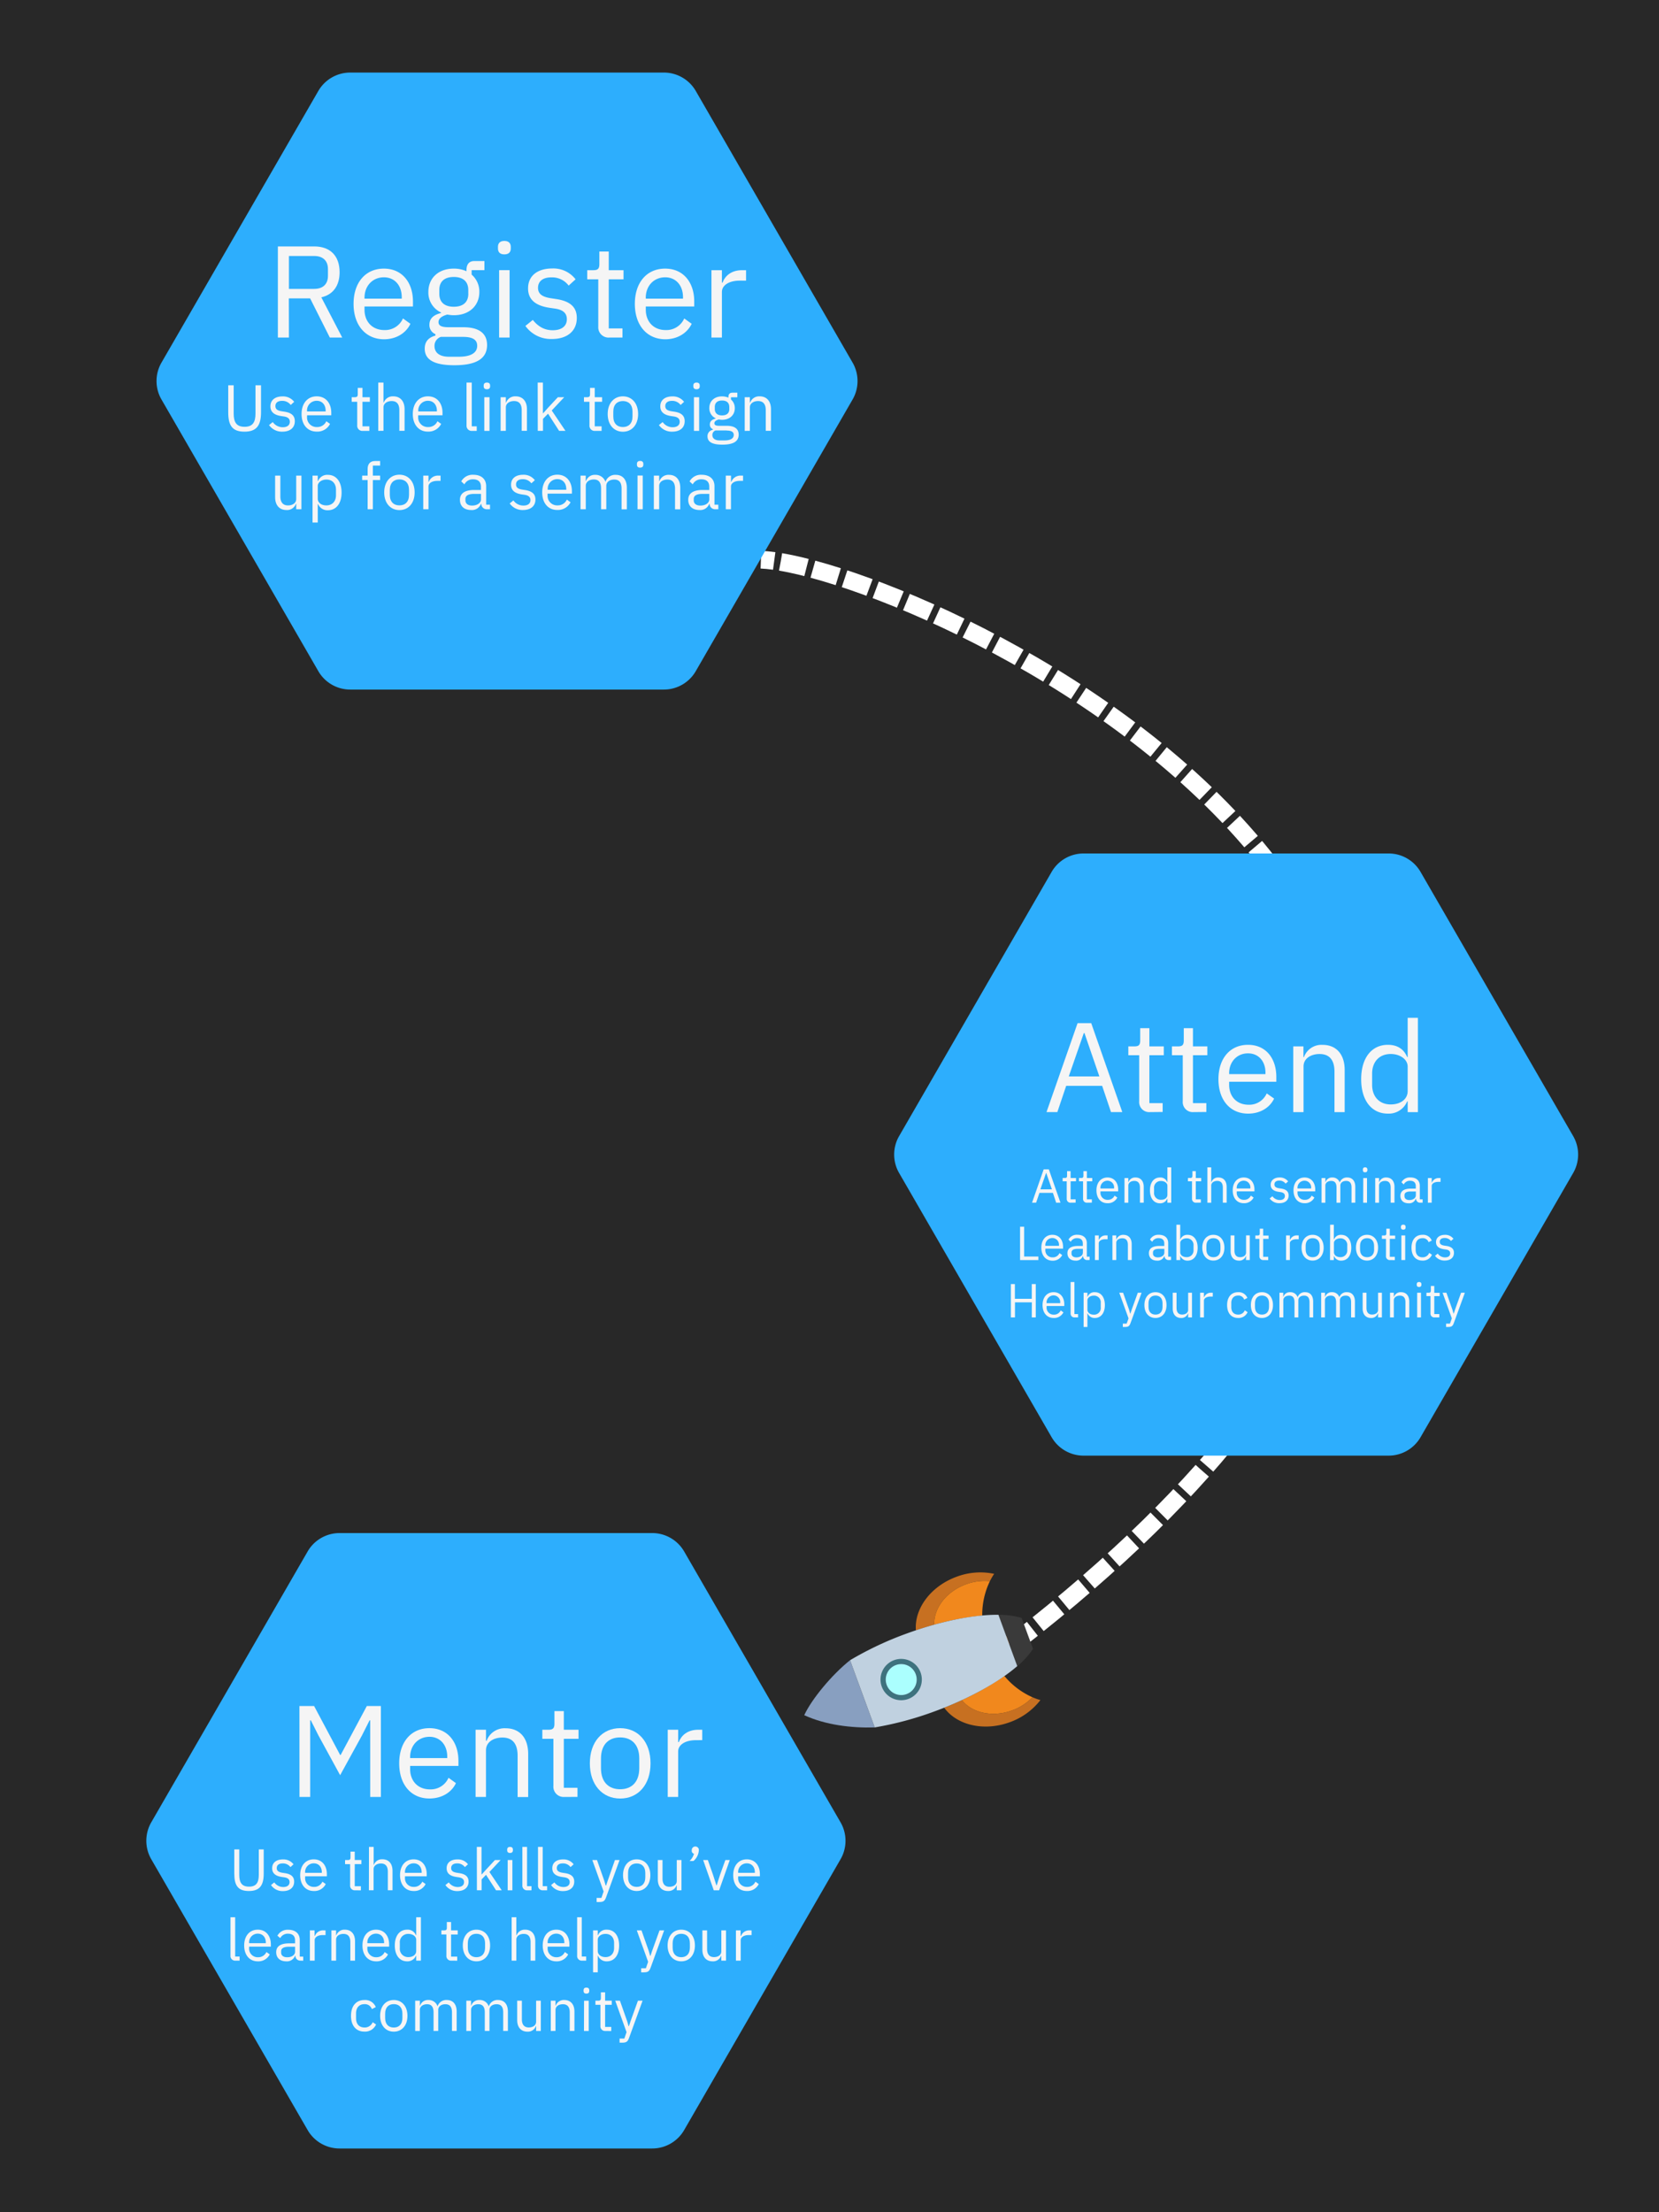 <svg id="Layer_1" data-name="Layer 1" xmlns="http://www.w3.org/2000/svg" viewBox="0 0 750 1000"><defs><style>.cls-1{fill:#282828;}.cls-2,.cls-3{fill:none;stroke:#fff;stroke-miterlimit:10;stroke-width:8px;}.cls-3{stroke-dasharray:11.96 2.99;}.cls-4{fill:#2daefd;}.cls-5{fill:#f5f5f5;}.cls-6{fill:#c77021;}.cls-7{fill:#f1881d;}.cls-8{fill:#3a3a3a;}.cls-9{fill:#889fc0;}.cls-10{fill:#c0d1e0;}.cls-11{fill:#abfffe;}.cls-12{fill:#3e727e;}</style></defs><rect class="cls-1" width="750" height="1000"/><path class="cls-2" d="M344,253c1.78.07,3.77.27,6,.57"/><path class="cls-3" d="M352.92,254c90.89,15.54,468.44,199.5,115,481.32"/><path class="cls-2" d="M466.71,736.29,462,740"/><path class="cls-4" d="M300.12,32.8H158.33a16.66,16.66,0,0,0-14.43,8.33L73,163.92a16.64,16.64,0,0,0,0,16.66L143.9,303.37a16.67,16.67,0,0,0,14.43,8.34H300.12a16.67,16.67,0,0,0,14.43-8.34l70.89-122.79a16.64,16.64,0,0,0,0-16.66L314.55,41.13A16.66,16.66,0,0,0,300.12,32.8Z"/><path class="cls-5" d="M130.62,152.59h-5v-41.2h16.41c7.2,0,11.5,4.19,11.5,11.69,0,6-2.89,10.09-8.26,11.33l9.45,18.18h-5.61l-8.91-17.71h-9.62Zm11.45-22c3.89,0,6.19-2.12,6.19-5.9v-3.07c0-3.78-2.3-5.9-6.19-5.9H130.62v14.87Z"/><path class="cls-5" d="M159.84,137.36c0-9.68,5.43-15.94,13.69-15.94s13.16,6.26,13.16,14.88v2.24h-21.9V140c0,5.25,3.37,9.2,9,9.2a8.81,8.81,0,0,0,8.38-5.25l3.37,2.42c-1.95,4.13-6.32,7-12,7C165.27,153.3,159.84,147,159.84,137.36Zm4.95-2.77V135h16.83v-.65c0-5.37-3.25-9-8.09-9C168.39,125.38,164.79,129.27,164.79,134.59Z"/><path class="cls-5" d="M205.4,165.1c-9.5,0-13.39-2.71-13.39-7.49,0-3.31,1.83-5.08,4.84-5.91v-.65a4.41,4.41,0,0,1-2.72-4.25c0-3.07,2.19-4.54,5.25-5.31v-.23a9.91,9.91,0,0,1-5.72-9.33c0-6.2,4.54-10.51,11.45-10.51a13.61,13.61,0,0,1,5.78,1.19v-.54c0-2.36,1-4.07,3.54-4.07H219v4.13h-5.79v2a10.1,10.1,0,0,1,3.49,7.85c0,6.2-4.55,10.51-11.51,10.51a15.27,15.27,0,0,1-2.95-.3c-2,.53-4,1.54-4,3.42s1.89,2.31,4.67,2.31h6.49c7.55,0,10.8,3.06,10.8,8.08C220.16,162.21,215.2,165.1,205.4,165.1Zm4-12.81H199.27a4.26,4.26,0,0,0-2.84,4.13c0,2.66,1.83,4.84,6.61,4.84h4.37c5.25,0,8.32-1.65,8.32-4.95C215.73,153.89,214.14,152.29,209.42,152.29Zm2.3-19.53V131.1c0-4-2.54-5.9-6.55-5.9s-6.55,1.89-6.55,5.9v1.66c0,4,2.54,5.9,6.55,5.9S211.72,136.77,211.72,132.76Z"/><path class="cls-5" d="M225.12,112.34v-.77c0-1.59.89-2.66,2.89-2.66s2.9,1.07,2.9,2.66v.77c0,1.59-.89,2.65-2.9,2.65S225.12,113.93,225.12,112.34Zm.53,9.79h4.72v30.46h-4.72Z"/><path class="cls-5" d="M237.52,147.33l3.36-2.71c2.36,2.95,5.2,4.66,9,4.66,4,0,6.38-1.83,6.38-5,0-2.36-1.3-4.19-5.31-4.78l-2.42-.35c-5.61-.83-9.8-3.13-9.8-8.79,0-6,4.66-9,10.86-9a12.67,12.67,0,0,1,10.62,4.9l-3.13,2.84a9.38,9.38,0,0,0-7.85-3.72c-3.89,0-6,1.83-6,4.72s2.07,4.13,5.85,4.72l2.36.36c6.72,1,9.32,3.95,9.32,8.55,0,5.91-4.31,9.51-11.27,9.51A14.15,14.15,0,0,1,237.52,147.33Z"/><path class="cls-5" d="M275.47,152.59a4.65,4.65,0,0,1-5-5V126.26h-5v-4.13h2.83c2,0,2.66-.71,2.66-2.77v-5.67h4.25v8.44h6.67v4.13h-6.67v22.2h6.2v4.13Z"/><path class="cls-5" d="M287,137.36c0-9.68,5.42-15.94,13.69-15.94s13.16,6.26,13.16,14.88v2.24h-21.9V140c0,5.25,3.37,9.2,9,9.2a8.81,8.81,0,0,0,8.38-5.25l3.37,2.42c-2,4.13-6.32,7-12,7C292.41,153.3,287,147,287,137.36Zm4.95-2.77V135h16.82v-.65c0-5.37-3.24-9-8.08-9C295.54,125.38,291.94,129.27,291.94,134.59Z"/><path class="cls-5" d="M321.63,152.59V122.13h4.73v5.61h.29c1.06-2.89,3.84-5.61,8.8-5.61h1.83v4.72H334.5c-5.07,0-8.14,2.19-8.14,5.08v20.66Z"/><path class="cls-5" d="M105.64,174.17v12.76c0,3.92,1.26,6,4.93,6s4.93-2.07,4.93-6V174.17H118v12.17c0,6-2,8.79-7.5,8.79s-7.32-2.8-7.32-8.79V174.17Z"/><path class="cls-5" d="M121.63,192.15l1.68-1.36a5.54,5.54,0,0,0,4.52,2.34c2,0,3.19-.92,3.19-2.48,0-1.18-.65-2.1-2.66-2.39l-1.21-.18c-2.8-.42-4.9-1.57-4.9-4.4,0-3,2.33-4.49,5.43-4.49a6.37,6.37,0,0,1,5.32,2.45l-1.57,1.42a4.69,4.69,0,0,0-3.92-1.86c-2,0-3,.91-3,2.36s1,2.07,2.93,2.36l1.18.18c3.36.5,4.66,2,4.66,4.28,0,3-2.15,4.75-5.64,4.75A7.08,7.08,0,0,1,121.63,192.15Z"/><path class="cls-5" d="M136.33,187.16c0-4.84,2.72-8,6.85-8s6.58,3.13,6.58,7.44v1.12H138.81v.71a4.32,4.32,0,0,0,4.52,4.61,4.43,4.43,0,0,0,4.19-2.63l1.68,1.21a6.38,6.38,0,0,1-6,3.48C139.05,195.13,136.33,192,136.33,187.16Zm2.48-1.38v.2h8.41v-.32c0-2.69-1.62-4.49-4-4.49A4.33,4.33,0,0,0,138.81,185.78Z"/><path class="cls-5" d="M164,194.78a2.32,2.32,0,0,1-2.51-2.51V181.61H159v-2.06h1.41c1,0,1.33-.36,1.33-1.39v-2.83h2.13v4.22h3.33v2.06h-3.33v11.1h3.1v2.07Z"/><path class="cls-5" d="M171,172.93h2.36V182h.12a4.32,4.32,0,0,1,4.31-2.84c3.13,0,5.11,2.13,5.11,5.82v9.77h-2.37v-9.36c0-2.71-1.18-4.1-3.45-4.1-1.89,0-3.72.94-3.72,2.89v10.57H171Z"/><path class="cls-5" d="M186.62,187.16c0-4.84,2.72-8,6.85-8s6.58,3.13,6.58,7.44v1.12h-11v.71a4.32,4.32,0,0,0,4.52,4.61,4.42,4.42,0,0,0,4.19-2.63l1.68,1.21a6.38,6.38,0,0,1-6,3.48C189.34,195.13,186.62,192,186.62,187.16Zm2.48-1.38v.2h8.41v-.32c0-2.69-1.62-4.49-4-4.49A4.33,4.33,0,0,0,189.1,185.78Z"/><path class="cls-5" d="M213.42,194.78a2.31,2.31,0,0,1-2.51-2.45v-19.4h2.36v19.78h2.25v2.07Z"/><path class="cls-5" d="M218.67,174.65v-.39c0-.8.45-1.33,1.45-1.33s1.45.53,1.45,1.33v.39c0,.79-.45,1.32-1.45,1.32S218.67,175.44,218.67,174.65Zm.27,4.9h2.36v15.23h-2.36Z"/><path class="cls-5" d="M226.32,194.78V179.55h2.36V182h.12a4.32,4.32,0,0,1,4.31-2.84c3.13,0,5.11,2.13,5.11,5.82v9.77h-2.37v-9.36c0-2.71-1.18-4.1-3.45-4.1-1.89,0-3.72.94-3.72,2.89v10.57Z"/><path class="cls-5" d="M243.08,172.93h2.36v13.85h.12l2.33-2.6,4.31-4.63h2.87l-5.64,6,6.2,9.21h-2.87l-5-7.76-2.28,2.33v5.43h-2.36Z"/><path class="cls-5" d="M269,194.78a2.32,2.32,0,0,1-2.51-2.51V181.61H264v-2.06h1.42c1,0,1.32-.36,1.32-1.39v-2.83h2.13v4.22h3.33v2.06h-3.33v11.1h3.1v2.07Z"/><path class="cls-5" d="M274.72,187.16c0-4.84,2.81-8,6.88-8s6.88,3.13,6.88,8-2.81,8-6.88,8S274.72,192,274.72,187.16Zm11.22,1.1v-2.19c0-3.22-1.8-4.78-4.34-4.78s-4.34,1.56-4.34,4.78v2.19c0,3.21,1.8,4.78,4.34,4.78S285.94,191.47,285.94,188.26Z"/><path class="cls-5" d="M297.89,192.15l1.68-1.36a5.53,5.53,0,0,0,4.52,2.34c2,0,3.19-.92,3.19-2.48,0-1.18-.65-2.1-2.66-2.39l-1.21-.18c-2.8-.42-4.9-1.57-4.9-4.4,0-3,2.33-4.49,5.43-4.49a6.37,6.37,0,0,1,5.32,2.45l-1.57,1.42a4.69,4.69,0,0,0-3.93-1.86c-1.94,0-3,.91-3,2.36s1,2.07,2.93,2.36l1.18.18c3.36.5,4.66,2,4.66,4.28,0,3-2.15,4.75-5.64,4.75A7.08,7.08,0,0,1,297.89,192.15Z"/><path class="cls-5" d="M313.44,174.65v-.39c0-.8.45-1.33,1.45-1.33s1.45.53,1.45,1.33v.39c0,.79-.45,1.32-1.45,1.32S313.44,175.44,313.44,174.65Zm.27,4.9h2.36v15.23h-2.36Z"/><path class="cls-5" d="M326.55,201c-4.75,0-6.7-1.36-6.7-3.75a2.85,2.85,0,0,1,2.42-2.95V194a2.2,2.2,0,0,1-1.36-2.12c0-1.54,1.09-2.28,2.63-2.66v-.12a5,5,0,0,1-2.87-4.66c0-3.1,2.28-5.26,5.73-5.26a7,7,0,0,1,2.9.59v-.26c0-1.18.5-2,1.77-2h2.27v2.07h-2.89v1a5.08,5.08,0,0,1,1.74,3.93c0,3.1-2.28,5.25-5.76,5.25a7.62,7.62,0,0,1-1.47-.15c-1,.27-2,.77-2,1.72s.94,1.15,2.33,1.15h3.25c3.78,0,5.4,1.53,5.4,4C333.93,199.59,331.45,201,326.55,201Zm2-6.41h-5.08a2.13,2.13,0,0,0-1.42,2.07c0,1.33.92,2.42,3.31,2.42h2.18c2.63,0,4.17-.83,4.17-2.48C331.72,195.43,330.92,194.63,328.56,194.63Zm1.15-9.77V184c0-2-1.27-2.95-3.28-2.95s-3.28.95-3.28,2.95v.83c0,2,1.27,2.95,3.28,2.95S329.71,186.87,329.71,184.86Z"/><path class="cls-5" d="M336.67,194.78V179.55H339V182h.12a4.32,4.32,0,0,1,4.31-2.84c3.13,0,5.11,2.13,5.11,5.82v9.77h-2.36v-9.36c0-2.71-1.18-4.1-3.46-4.1-1.89,0-3.72.94-3.72,2.89v10.57Z"/><path class="cls-5" d="M133.91,227.72h-.12a4.24,4.24,0,0,1-4.28,2.83c-3.13,0-5.13-2.12-5.13-5.82V215h2.36v9.36c0,2.72,1.21,4.11,3.48,4.11,1.86,0,3.69-.92,3.69-2.93V215h2.36V230.2h-2.36Z"/><path class="cls-5" d="M141.29,215h2.36v2.48h.12a4.45,4.45,0,0,1,4.46-2.83c3.8,0,6.19,3.1,6.19,8s-2.39,8-6.19,8a4.58,4.58,0,0,1-4.46-2.83h-.12v8.38h-2.36Zm10.6,8.92v-2.6c0-2.71-1.66-4.54-4.31-4.54-2.16,0-3.93,1.23-3.93,2.92v5.67c0,2,1.77,3.1,3.93,3.1C150.23,228.43,151.89,226.6,151.89,223.88Z"/><path class="cls-5" d="M166.2,217h-2.48V215h2.48v-3.07c0-2.09,1.09-3.54,3.33-3.54h2.31v2.07h-3.28V215h3.28V217h-3.28V230.2H166.2Z"/><path class="cls-5" d="M173.69,222.58c0-4.84,2.81-8,6.88-8s6.88,3.13,6.88,8-2.8,8-6.88,8S173.69,227.42,173.69,222.58Zm11.22,1.09v-2.18c0-3.22-1.8-4.78-4.34-4.78s-4.34,1.56-4.34,4.78v2.18c0,3.22,1.8,4.78,4.34,4.78S184.91,226.89,184.91,223.67Z"/><path class="cls-5" d="M191.34,230.2V215h2.37v2.81h.14a4.38,4.38,0,0,1,4.4-2.81h.92v2.37h-1.39c-2.54,0-4.07,1.09-4.07,2.53V230.2Z"/><path class="cls-5" d="M220.21,230.2a2.47,2.47,0,0,1-2.63-2.48h-.14a4.31,4.31,0,0,1-4.4,2.83c-3.22,0-5.11-1.77-5.11-4.6s2.07-4.46,6.49-4.46h3V220c0-2.15-1.18-3.33-3.61-3.33a4.23,4.23,0,0,0-3.86,2.27l-1.42-1.33a5.8,5.8,0,0,1,5.4-3c3.66,0,5.85,1.92,5.85,5.14v8.38h1.74v2.07Zm-2.77-4.43v-2.51h-3.13c-2.69,0-3.9.83-3.9,2.3v.62c0,1.51,1.18,2.36,3,2.36C215.75,228.54,217.44,227.33,217.44,225.77Z"/><path class="cls-5" d="M230.42,227.57l1.68-1.36a5.52,5.52,0,0,0,4.52,2.33c2,0,3.19-.91,3.19-2.48,0-1.18-.65-2.09-2.66-2.39l-1.21-.17c-2.8-.42-4.9-1.57-4.9-4.4,0-3,2.33-4.49,5.43-4.49a6.34,6.34,0,0,1,5.32,2.45l-1.57,1.42a4.69,4.69,0,0,0-3.93-1.86c-1.94,0-3,.91-3,2.36s1,2.07,2.93,2.36l1.18.18c3.36.5,4.66,2,4.66,4.28,0,2.95-2.15,4.75-5.64,4.75A7.08,7.08,0,0,1,230.42,227.57Z"/><path class="cls-5" d="M245.12,222.58c0-4.84,2.71-8,6.85-8s6.58,3.13,6.58,7.44v1.12h-11v.71a4.31,4.31,0,0,0,4.51,4.6,4.43,4.43,0,0,0,4.2-2.62l1.68,1.21a6.41,6.41,0,0,1-6,3.48C247.83,230.55,245.12,227.42,245.12,222.58Zm2.48-1.39v.21H256v-.33c0-2.68-1.62-4.48-4-4.48A4.33,4.33,0,0,0,247.6,221.19Z"/><path class="cls-5" d="M262.44,230.2V215h2.36v2.48h.12a4.1,4.1,0,0,1,4.11-2.83,4.68,4.68,0,0,1,4.66,3.1h.06a4.57,4.57,0,0,1,4.63-3.1c3.1,0,5,2.13,5,5.82v9.77H281v-9.36c0-2.69-1-4.1-3.33-4.1-1.86,0-3.58.94-3.58,2.89V230.2h-2.36v-9.36c0-2.72-1-4.1-3.27-4.1-1.86,0-3.64.94-3.64,2.89V230.2Z"/><path class="cls-5" d="M287.94,210.06v-.38c0-.8.45-1.33,1.45-1.33s1.45.53,1.45,1.33v.38c0,.8-.45,1.33-1.45,1.33S287.94,210.86,287.94,210.06Zm.27,4.9h2.36V230.2h-2.36Z"/><path class="cls-5" d="M295.59,230.2V215H298v2.48h.12a4.31,4.31,0,0,1,4.31-2.83c3.13,0,5.1,2.13,5.1,5.82v9.77h-2.36v-9.36c0-2.72-1.18-4.1-3.45-4.1-1.89,0-3.72.94-3.72,2.89V230.2Z"/><path class="cls-5" d="M323.42,230.2a2.47,2.47,0,0,1-2.63-2.48h-.14a4.31,4.31,0,0,1-4.4,2.83c-3.22,0-5.11-1.77-5.11-4.6s2.07-4.46,6.5-4.46h3V220c0-2.15-1.18-3.33-3.6-3.33a4.25,4.25,0,0,0-3.87,2.27l-1.42-1.33a5.8,5.8,0,0,1,5.4-3c3.66,0,5.85,1.92,5.85,5.14v8.38h1.74v2.07Zm-2.77-4.43v-2.51h-3.13c-2.69,0-3.9.83-3.9,2.3v.62c0,1.51,1.18,2.36,3,2.36C319,228.54,320.65,227.33,320.65,225.77Z"/><path class="cls-5" d="M328.11,230.2V215h2.36v2.81h.15A4.38,4.38,0,0,1,335,215h.92v2.37h-1.39c-2.54,0-4.08,1.09-4.08,2.53V230.2Z"/><path class="cls-4" d="M627.77,385.8H489.86a16.66,16.66,0,0,0-14.44,8.33L406.47,513.56a16.66,16.66,0,0,0,0,16.67l68.95,119.44A16.68,16.68,0,0,0,489.86,658H627.77a16.68,16.68,0,0,0,14.43-8.33l69-119.44a16.66,16.66,0,0,0,0-16.67l-69-119.43A16.66,16.66,0,0,0,627.77,385.8Z"/><path class="cls-5" d="M502.26,502.71l-4-11.87H482l-4,11.87h-4.9l14.05-40.21h6.17l14.05,40.21Zm-12-35.72h-.29l-6.8,19.59H497Z"/><path class="cls-5" d="M519.9,502.71a4.54,4.54,0,0,1-4.9-4.9V477h-4.9v-4h2.77c2,0,2.59-.69,2.59-2.7v-5.53h4.15V473h6.51v4h-6.51v21.65h6v4Z"/><path class="cls-5" d="M539.6,502.71a4.54,4.54,0,0,1-4.9-4.9V477h-4.89v-4h2.76c2,0,2.59-.69,2.59-2.7v-5.53h4.15V473h6.51v4h-6.51v21.65h6.05v4Z"/><path class="cls-5" d="M550.83,487.85c0-9.45,5.3-15.56,13.37-15.56S577,478.4,577,486.81V489H555.67v1.38c0,5.13,3.28,9,8.81,9a8.61,8.61,0,0,0,8.18-5.13L576,496.6c-1.9,4-6.17,6.8-11.75,6.8C556.13,503.4,550.83,497.29,550.83,487.85Zm4.84-2.71v.4h16.42v-.63c0-5.24-3.17-8.76-7.89-8.76C559.19,476.15,555.67,480,555.67,485.14Z"/><path class="cls-5" d="M584.65,502.71V473h4.61v4.84h.23a8.42,8.42,0,0,1,8.41-5.53c6.1,0,10,4.15,10,11.35v19.07h-4.61V484.45c0-5.3-2.3-8-6.74-8-3.68,0-7.25,1.84-7.25,5.65v20.62Z"/><path class="cls-5" d="M636.38,497.87h-.23a9,9,0,0,1-8.7,5.53c-7.43,0-12.09-6-12.09-15.55s4.66-15.56,12.09-15.56c4.09,0,7.14,1.79,8.7,5.53h.23V460.08H641v42.63h-4.61Zm0-4.67V482.14c0-3.28-3.46-5.7-7.66-5.7-5.19,0-8.41,3.57-8.41,8.87v5.07c0,5.3,3.22,8.87,8.41,8.87C632.92,499.25,636.38,497.06,636.38,493.2Z"/><path class="cls-5" d="M477.47,543.67,476,539.22h-6.09l-1.51,4.45h-1.84l5.27-15.08h2.32l5.27,15.08ZM473,530.27h-.11l-2.55,7.35h5.21Z"/><path class="cls-5" d="M484.08,543.67a1.71,1.71,0,0,1-1.84-1.84V534H480.4v-1.51h1c.73,0,1-.26,1-1v-2.08H484v3.09h2.44V534H484v8.13h2.27v1.51Z"/><path class="cls-5" d="M491.46,543.67a1.7,1.7,0,0,1-1.83-1.84V534h-1.84v-1.51h1c.73,0,1-.26,1-1v-2.08h1.56v3.09h2.44V534h-2.44v8.13h2.26v1.51Z"/><path class="cls-5" d="M495.68,538.09c0-3.54,2-5.83,5-5.83s4.82,2.29,4.82,5.45v.82h-8V539a3.15,3.15,0,0,0,3.31,3.37,3.22,3.22,0,0,0,3.06-1.92l1.24.89a4.7,4.7,0,0,1-4.41,2.55C497.67,543.93,495.68,541.64,495.68,538.09Zm1.81-1v.15h6.16V537a3,3,0,0,0-3-3.28A3.17,3.17,0,0,0,497.49,537.08Z"/><path class="cls-5" d="M508.36,543.67V532.52h1.73v1.82h.08a3.16,3.16,0,0,1,3.16-2.08c2.29,0,3.73,1.56,3.73,4.26v7.15h-1.72v-6.85c0-2-.87-3-2.53-3-1.38,0-2.72.69-2.72,2.11v7.74Z"/><path class="cls-5" d="M527.76,541.85h-.09a3.36,3.36,0,0,1-3.26,2.08c-2.79,0-4.54-2.27-4.54-5.84s1.75-5.83,4.54-5.83a3.25,3.25,0,0,1,3.26,2.08h.09v-6.66h1.73v16h-1.73Zm0-1.75V536c0-1.24-1.3-2.14-2.87-2.14a3,3,0,0,0-3.16,3.32V539a3,3,0,0,0,3.16,3.33C526.46,542.37,527.76,541.55,527.76,540.1Z"/><path class="cls-5" d="M540.72,543.67a1.71,1.71,0,0,1-1.84-1.84V534h-1.83v-1.51h1c.74,0,1-.26,1-1v-2.08h1.55v3.09h2.44V534h-2.44v8.13h2.27v1.51Z"/><path class="cls-5" d="M545.84,527.68h1.73v6.66h.08a3.16,3.16,0,0,1,3.16-2.08c2.29,0,3.74,1.56,3.74,4.26v7.15h-1.73v-6.85c0-2-.87-3-2.53-3-1.38,0-2.72.69-2.72,2.11v7.74h-1.73Z"/><path class="cls-5" d="M557.29,538.09c0-3.54,2-5.83,5-5.83s4.82,2.29,4.82,5.45v.82h-8V539a3.16,3.16,0,0,0,3.31,3.37,3.24,3.24,0,0,0,3.07-1.92l1.23.89a4.68,4.68,0,0,1-4.41,2.55C559.28,543.93,557.29,541.64,557.29,538.09Zm1.81-1v.15h6.16V537a3,3,0,0,0-3-3.28A3.17,3.17,0,0,0,559.1,537.08Z"/><path class="cls-5" d="M574,541.74l1.23-1a4.06,4.06,0,0,0,3.31,1.71c1.47,0,2.33-.67,2.33-1.82,0-.86-.48-1.53-1.94-1.75l-.89-.13c-2-.3-3.59-1.14-3.59-3.21s1.71-3.29,4-3.29a4.66,4.66,0,0,1,3.89,1.79l-1.15,1a3.42,3.42,0,0,0-2.87-1.36c-1.43,0-2.18.67-2.18,1.73s.75,1.51,2.14,1.73l.86.13c2.46.36,3.41,1.44,3.41,3.13,0,2.16-1.57,3.48-4.12,3.48A5.18,5.18,0,0,1,574,541.74Z"/><path class="cls-5" d="M584.77,538.09c0-3.54,2-5.83,5-5.83s4.82,2.29,4.82,5.45v.82h-8V539a3.15,3.15,0,0,0,3.31,3.37,3.24,3.24,0,0,0,3.07-1.92l1.23.89a4.69,4.69,0,0,1-4.41,2.55C586.76,543.93,584.77,541.64,584.77,538.09Zm1.81-1v.15h6.16V537a3,3,0,0,0-3-3.28A3.17,3.17,0,0,0,586.58,537.08Z"/><path class="cls-5" d="M597.45,543.67V532.52h1.73v1.82h.08a3,3,0,0,1,3-2.08,3.42,3.42,0,0,1,3.41,2.27h0a3.36,3.36,0,0,1,3.4-2.27c2.26,0,3.63,1.56,3.63,4.26v7.15H611v-6.85c0-2-.76-3-2.44-3-1.36,0-2.62.69-2.62,2.11v7.74h-1.73v-6.85c0-2-.75-3-2.39-3-1.36,0-2.66.69-2.66,2.11v7.74Z"/><path class="cls-5" d="M616.12,528.93v-.28c0-.58.32-1,1-1s1.06.39,1.06,1v.28c0,.59-.32,1-1.06,1S616.12,529.52,616.12,528.93Zm.19,3.59H618v11.15h-1.73Z"/><path class="cls-5" d="M621.71,543.67V532.52h1.73v1.82h.08a3.17,3.17,0,0,1,3.16-2.08c2.29,0,3.74,1.56,3.74,4.26v7.15h-1.73v-6.85c0-2-.87-3-2.53-3-1.38,0-2.72.69-2.72,2.11v7.74Z"/><path class="cls-5" d="M642.08,543.67a1.8,1.8,0,0,1-1.92-1.82h-.11a3.15,3.15,0,0,1-3.22,2.08c-2.35,0-3.73-1.3-3.73-3.37s1.51-3.27,4.75-3.27h2.2v-1.1c0-1.57-.86-2.44-2.63-2.44a3.1,3.1,0,0,0-2.83,1.67l-1-1a4.24,4.24,0,0,1,4-2.18c2.68,0,4.28,1.41,4.28,3.76v6.14h1.27v1.51Zm-2-3.24v-1.84h-2.29c-2,0-2.85.61-2.85,1.69v.45c0,1.1.87,1.73,2.2,1.73C638.82,542.46,640.05,541.57,640.05,540.43Z"/><path class="cls-5" d="M645.52,543.67V532.52h1.73v2.05h.1a3.21,3.21,0,0,1,3.22-2.05h.67v1.73h-1c-1.86,0-3,.8-3,1.86v7.56Z"/><path class="cls-5" d="M461.15,569.59V554.51H463V568h6.42v1.6Z"/><path class="cls-5" d="M470.77,564c0-3.55,2-5.83,5-5.83s4.82,2.28,4.82,5.44v.82h-8V565a3.16,3.16,0,0,0,3.31,3.37,3.24,3.24,0,0,0,3.07-1.92l1.23.88a4.69,4.69,0,0,1-4.41,2.55C472.76,569.85,470.77,567.56,470.77,564Zm1.81-1v.15h6.16v-.23a3,3,0,0,0-3-3.29A3.17,3.17,0,0,0,472.58,563Z"/><path class="cls-5" d="M491.55,569.59a1.8,1.8,0,0,1-1.92-1.81h-.11a3.15,3.15,0,0,1-3.22,2.07c-2.35,0-3.74-1.29-3.74-3.37s1.52-3.26,4.76-3.26h2.2v-1.1c0-1.58-.86-2.44-2.64-2.44a3.12,3.12,0,0,0-2.83,1.66l-1-1a4.22,4.22,0,0,1,4-2.18c2.68,0,4.28,1.4,4.28,3.75v6.14h1.27v1.51Zm-2-3.24v-1.83h-2.29c-2,0-2.85.6-2.85,1.68v.45c0,1.1.86,1.73,2.2,1.73C488.29,568.38,489.52,567.5,489.52,566.35Z"/><path class="cls-5" d="M495,569.59V558.45h1.72v2h.11a3.21,3.21,0,0,1,3.22-2h.67v1.72h-1c-1.86,0-3,.8-3,1.86v7.56Z"/><path class="cls-5" d="M502.91,569.59V558.45h1.73v1.81h.09a3.16,3.16,0,0,1,3.15-2.07c2.29,0,3.74,1.55,3.74,4.25v7.15h-1.73v-6.85c0-2-.86-3-2.53-3-1.38,0-2.72.69-2.72,2.12v7.73Z"/><path class="cls-5" d="M528.38,569.59a1.8,1.8,0,0,1-1.92-1.81h-.11a3.14,3.14,0,0,1-3.22,2.07c-2.35,0-3.73-1.29-3.73-3.37s1.51-3.26,4.75-3.26h2.2v-1.1c0-1.58-.86-2.44-2.63-2.44a3.09,3.09,0,0,0-2.83,1.66l-1-1a4.23,4.23,0,0,1,3.95-2.18c2.68,0,4.28,1.4,4.28,3.75v6.14h1.28v1.51Zm-2-3.24v-1.83h-2.29c-2,0-2.85.6-2.85,1.68v.45c0,1.1.87,1.73,2.2,1.73C525.12,568.38,526.35,567.5,526.35,566.35Z"/><path class="cls-5" d="M531.82,553.61h1.73v6.65h.08a3.26,3.26,0,0,1,3.27-2.07c2.78,0,4.53,2.26,4.53,5.83s-1.75,5.83-4.53,5.83a3.37,3.37,0,0,1-3.27-2.07h-.08v1.81h-1.73ZM539.57,565v-1.9a3,3,0,0,0-3.15-3.33c-1.58,0-2.87.91-2.87,2.14V566c0,1.45,1.29,2.27,2.87,2.27A3,3,0,0,0,539.57,565Z"/><path class="cls-5" d="M543.53,564c0-3.55,2.05-5.83,5-5.83s5,2.28,5,5.83-2.05,5.83-5,5.83S543.53,567.56,543.53,564Zm8.21.8v-1.6c0-2.36-1.32-3.5-3.18-3.5s-3.17,1.14-3.17,3.5v1.6c0,2.35,1.31,3.5,3.17,3.5S551.74,567.17,551.74,564.82Z"/><path class="cls-5" d="M563.32,567.78h-.09a3.1,3.1,0,0,1-3.13,2.07c-2.29,0-3.76-1.55-3.76-4.25v-7.15h1.73v6.84c0,2,.88,3,2.55,3,1.36,0,2.7-.67,2.7-2.14v-7.71H565v11.14h-1.72Z"/><path class="cls-5" d="M571.18,569.59a1.7,1.7,0,0,1-1.84-1.84V560h-1.83v-1.51h1c.74,0,1-.26,1-1v-2.07h1.55v3.09h2.44V560h-2.44v8.12h2.27v1.51Z"/><path class="cls-5" d="M581.4,569.59V558.45h1.73v2h.1a3.21,3.21,0,0,1,3.22-2h.67v1.72h-1c-1.86,0-3,.8-3,1.86v7.56Z"/><path class="cls-5" d="M588.4,564c0-3.55,2.05-5.83,5-5.83s5,2.28,5,5.83-2.06,5.83-5,5.83S588.4,567.56,588.4,564Zm8.21.8v-1.6c0-2.36-1.32-3.5-3.18-3.5s-3.17,1.14-3.17,3.5v1.6c0,2.35,1.31,3.5,3.17,3.5S596.61,567.17,596.61,564.82Z"/><path class="cls-5" d="M601.32,553.61H603v6.65h.09a3.24,3.24,0,0,1,3.26-2.07c2.79,0,4.54,2.26,4.54,5.83s-1.75,5.83-4.54,5.83a3.36,3.36,0,0,1-3.26-2.07H603v1.81h-1.72ZM609.07,565v-1.9a3,3,0,0,0-3.15-3.33c-1.58,0-2.88.91-2.88,2.14V566c0,1.45,1.3,2.27,2.88,2.27A3,3,0,0,0,609.07,565Z"/><path class="cls-5" d="M613,564c0-3.55,2.05-5.83,5-5.83s5,2.28,5,5.83-2.05,5.83-5,5.83S613,567.56,613,564Zm8.2.8v-1.6c0-2.36-1.31-3.5-3.17-3.5s-3.18,1.14-3.18,3.5v1.6c0,2.35,1.32,3.5,3.18,3.5S621.23,567.17,621.23,564.82Z"/><path class="cls-5" d="M628.41,569.59a1.7,1.7,0,0,1-1.84-1.84V560h-1.84v-1.51h1c.74,0,1-.26,1-1v-2.07h1.56v3.09h2.44V560H628.3v8.12h2.27v1.51Z"/><path class="cls-5" d="M633.33,554.86v-.28c0-.58.33-1,1.06-1s1.06.39,1.06,1v.28c0,.58-.32,1-1.06,1S633.33,555.44,633.33,554.86Zm.2,3.59h1.73v11.14h-1.73Z"/><path class="cls-5" d="M638.11,564c0-3.57,1.83-5.83,5-5.83a4.16,4.16,0,0,1,4.16,2.61l-1.44.73a2.69,2.69,0,0,0-2.72-1.81c-2.06,0-3.12,1.4-3.12,3.35V565c0,1.94,1.06,3.35,3.12,3.35a3.14,3.14,0,0,0,3-2l1.25.84a4.39,4.39,0,0,1-4.27,2.64C639.94,569.85,638.11,567.58,638.11,564Z"/><path class="cls-5" d="M648.74,567.67l1.23-1a4,4,0,0,0,3.3,1.71c1.47,0,2.33-.67,2.33-1.81,0-.87-.47-1.54-1.94-1.75l-.88-.13c-2.06-.31-3.59-1.15-3.59-3.22s1.71-3.28,4-3.28a4.61,4.61,0,0,1,3.89,1.79l-1.14,1a3.42,3.42,0,0,0-2.87-1.36c-1.43,0-2.19.66-2.19,1.72s.76,1.52,2.14,1.73l.87.13c2.46.37,3.41,1.45,3.41,3.13,0,2.16-1.58,3.48-4.13,3.48A5.16,5.16,0,0,1,648.74,567.67Z"/><path class="cls-5" d="M466.48,588.69h-7.63v6.83H457V580.44h1.81v6.65h7.63v-6.65h1.81v15.08h-1.81Z"/><path class="cls-5" d="M471.32,589.94c0-3.54,2-5.83,5-5.83s4.82,2.29,4.82,5.44v.82h-8v.52a3.16,3.16,0,0,0,3.31,3.37,3.24,3.24,0,0,0,3.07-1.92l1.23.89a4.68,4.68,0,0,1-4.41,2.54C473.31,595.77,471.32,593.49,471.32,589.94Zm1.81-1v.15h6.16v-.24a3,3,0,0,0-3-3.28A3.17,3.17,0,0,0,473.13,588.93Z"/><path class="cls-5" d="M485.84,595.52a1.7,1.7,0,0,1-1.84-1.8V579.53h1.73V594h1.64v1.52Z"/><path class="cls-5" d="M489.88,584.37h1.72v1.81h.09a3.26,3.26,0,0,1,3.26-2.07c2.79,0,4.54,2.27,4.54,5.83s-1.75,5.83-4.54,5.83a3.36,3.36,0,0,1-3.26-2.07h-.09v6.14h-1.72Zm7.75,6.52V589a3,3,0,0,0-3.15-3.32c-1.58,0-2.88.9-2.88,2.13V592c0,1.45,1.3,2.27,2.88,2.27A3,3,0,0,0,497.63,590.89Z"/><path class="cls-5" d="M514.37,584.37h1.71l-5,13.74c-.5,1.34-.95,1.73-2.59,1.73h-.89v-1.52h1.75l.84-2.37L506,584.37h1.73l2.68,7.58.52,1.82h.11l.6-1.82Z"/><path class="cls-5" d="M517.36,589.94c0-3.54,2-5.83,5-5.83s5,2.29,5,5.83-2,5.83-5,5.83S517.36,593.49,517.36,589.94Zm8.2.8v-1.6c0-2.35-1.31-3.5-3.17-3.5s-3.18,1.15-3.18,3.5v1.6c0,2.36,1.32,3.5,3.18,3.5S525.56,593.1,525.56,590.74Z"/><path class="cls-5" d="M537.14,593.7h-.08a3.1,3.1,0,0,1-3.13,2.07c-2.29,0-3.76-1.55-3.76-4.25v-7.15h1.72v6.85c0,2,.89,3,2.55,3,1.36,0,2.7-.67,2.7-2.14v-7.71h1.73v11.15h-1.73Z"/><path class="cls-5" d="M542.55,595.52V584.37h1.72v2h.11a3.21,3.21,0,0,1,3.22-2h.67v1.73h-1c-1.85,0-3,.8-3,1.85v7.57Z"/><path class="cls-5" d="M554.75,589.94c0-3.56,1.84-5.83,5-5.83a4.19,4.19,0,0,1,4.17,2.61l-1.45.74a2.68,2.68,0,0,0-2.72-1.82c-2.05,0-3.11,1.41-3.11,3.35v1.9c0,2,1.06,3.35,3.11,3.35a3.14,3.14,0,0,0,3-1.94l1.26.84a4.4,4.4,0,0,1-4.28,2.63C556.59,595.77,554.75,593.51,554.75,589.94Z"/><path class="cls-5" d="M565.49,589.94c0-3.54,2-5.83,5-5.83s5,2.29,5,5.83-2,5.83-5,5.83S565.49,593.49,565.49,589.94Zm8.21.8v-1.6c0-2.35-1.32-3.5-3.18-3.5s-3.17,1.15-3.17,3.5v1.6c0,2.36,1.31,3.5,3.17,3.5S573.7,593.1,573.7,590.74Z"/><path class="cls-5" d="M578.41,595.52V584.37h1.72v1.81h.09a3,3,0,0,1,3-2.07,3.44,3.44,0,0,1,3.42,2.27h0a3.34,3.34,0,0,1,3.39-2.27c2.27,0,3.63,1.56,3.63,4.26v7.15H592v-6.85c0-2-.75-3-2.44-3-1.36,0-2.61.69-2.61,2.11v7.74h-1.73v-6.85c0-2-.76-3-2.4-3-1.36,0-2.66.69-2.66,2.11v7.74Z"/><path class="cls-5" d="M597.27,595.52V584.37H599v1.81h.09a3,3,0,0,1,3-2.07,3.44,3.44,0,0,1,3.42,2.27h0a3.34,3.34,0,0,1,3.39-2.27c2.27,0,3.63,1.56,3.63,4.26v7.15h-1.73v-6.85c0-2-.75-3-2.44-3-1.36,0-2.61.69-2.61,2.11v7.74h-1.73v-6.85c0-2-.76-3-2.4-3-1.36,0-2.66.69-2.66,2.11v7.74Z"/><path class="cls-5" d="M623,593.7h-.08a3.1,3.1,0,0,1-3.13,2.07c-2.29,0-3.76-1.55-3.76-4.25v-7.15h1.73v6.85c0,2,.88,3,2.54,3,1.37,0,2.7-.67,2.7-2.14v-7.71h1.73v11.15H623Z"/><path class="cls-5" d="M628.4,595.52V584.37h1.72v1.81h.09a3.16,3.16,0,0,1,3.15-2.07c2.29,0,3.74,1.56,3.74,4.26v7.15h-1.73v-6.85c0-2-.86-3-2.52-3-1.39,0-2.73.69-2.73,2.11v7.74Z"/><path class="cls-5" d="M640.47,580.78v-.28c0-.58.33-1,1.06-1s1.06.39,1.06,1v.28c0,.59-.33,1-1.06,1S640.47,581.37,640.47,580.78Zm.2,3.59h1.73v11.15h-1.73Z"/><path class="cls-5" d="M648.53,595.52a1.71,1.71,0,0,1-1.84-1.84v-7.8h-1.83v-1.51h1c.74,0,1-.26,1-1v-2.07h1.55v3.09h2.44v1.51h-2.44V594h2.27v1.52Z"/><path class="cls-5" d="M660.52,584.37h1.71l-5,13.74c-.5,1.34-1,1.73-2.6,1.73h-.88v-1.52h1.75l.84-2.37-4.17-11.58h1.73l2.68,7.58.52,1.82h.11l.6-1.82Z"/><path class="cls-4" d="M294.87,693H153.5a16.67,16.67,0,0,0-14.43,8.33L68.38,823.76a16.71,16.71,0,0,0,0,16.67l70.69,122.42a16.66,16.66,0,0,0,14.43,8.34H294.87a16.67,16.67,0,0,0,14.43-8.34L380,840.43a16.66,16.66,0,0,0,0-16.67L309.3,701.33A16.68,16.68,0,0,0,294.87,693Z"/><path class="cls-5" d="M135.37,771.19H142l11.78,22.13H154l11.83-22.13h6.36v41.09h-4.83V777.66h-.29l-3.47,6.89-9.83,17.9L144,784.55l-3.48-6.89h-.29v34.62h-4.83Z"/><path class="cls-5" d="M180.47,797.09c0-9.66,5.41-15.9,13.66-15.9s13.12,6.24,13.12,14.84v2.24H185.41v1.41c0,5.24,3.36,9.18,9,9.18a8.8,8.8,0,0,0,8.36-5.24l3.35,2.42c-1.94,4.12-6.3,6.94-12,6.94C185.88,813,180.47,806.74,180.47,797.09Zm4.94-2.77v.41h16.78v-.64c0-5.36-3.24-9-8.06-9C189,785.14,185.41,789,185.41,794.32Z"/><path class="cls-5" d="M215,812.28V781.9h4.71v5H220a8.61,8.61,0,0,1,8.6-5.66c6.24,0,10.18,4.24,10.18,11.6v19.49H234V793.62c0-5.42-2.35-8.19-6.89-8.19-3.76,0-7.41,1.89-7.41,5.77v21.08Z"/><path class="cls-5" d="M255.18,812.28a4.64,4.64,0,0,1-5-5V786h-5V781.9H248c2,0,2.65-.71,2.65-2.77v-5.65h4.24v8.42h6.65V786h-6.65v22.14h6.18v4.12Z"/><path class="cls-5" d="M266.66,797.09c0-9.66,5.59-15.9,13.72-15.9s13.71,6.24,13.71,15.9S288.5,813,280.38,813,266.66,806.74,266.66,797.09ZM289,799.27v-4.36c0-6.42-3.59-9.54-8.65-9.54s-8.66,3.12-8.66,9.54v4.36c0,6.41,3.59,9.53,8.66,9.53S289,805.68,289,799.27Z"/><path class="cls-5" d="M301.87,812.28V781.9h4.71v5.59h.29c1.06-2.88,3.83-5.59,8.77-5.59h1.83v4.71H314.7c-5.06,0-8.12,2.18-8.12,5.06v20.61Z"/><path class="cls-5" d="M108.16,836v11.45c0,3.53,1.14,5.38,4.42,5.38S117,851,117,847.43V836h2.22V846.9c0,5.38-1.8,7.9-6.73,7.9s-6.57-2.52-6.57-7.9V836Z"/><path class="cls-5" d="M122.51,852.12,124,850.9a4.94,4.94,0,0,0,4.05,2.1c1.8,0,2.86-.83,2.86-2.23,0-1.06-.58-1.88-2.38-2.15l-1.09-.16c-2.52-.37-4.4-1.4-4.4-3.94,0-2.71,2.1-4,4.88-4a5.7,5.7,0,0,1,4.77,2.2L131.31,844a4.2,4.2,0,0,0-3.52-1.67c-1.75,0-2.68.82-2.68,2.12s.93,1.85,2.63,2.12l1.06.16c3,.45,4.18,1.77,4.18,3.84,0,2.65-1.93,4.27-5.06,4.27A6.35,6.35,0,0,1,122.51,852.12Z"/><path class="cls-5" d="M135.71,847.64c0-4.34,2.44-7.15,6.15-7.15s5.91,2.81,5.91,6.68v1h-9.83v.64a3.87,3.87,0,0,0,4.05,4.13,3.94,3.94,0,0,0,3.76-2.36l1.51,1.09a5.72,5.72,0,0,1-5.4,3.13C138.15,854.8,135.71,852,135.71,847.64Zm2.23-1.24v.18h7.55v-.29c0-2.41-1.46-4-3.63-4A3.88,3.88,0,0,0,137.94,846.4Z"/><path class="cls-5" d="M160.53,854.48a2.09,2.09,0,0,1-2.25-2.25v-9.57H156V840.8h1.27c.9,0,1.19-.31,1.19-1.24V837h1.91v3.78h3v1.86h-3v10h2.78v1.86Z"/><path class="cls-5" d="M166.81,834.87h2.12V843H169a3.87,3.87,0,0,1,3.87-2.54c2.81,0,4.58,1.9,4.58,5.22v8.77h-2.12v-8.4c0-2.44-1.06-3.69-3.1-3.69-1.69,0-3.34.85-3.34,2.6v9.49h-2.12Z"/><path class="cls-5" d="M180.85,847.64c0-4.34,2.44-7.15,6.15-7.15s5.91,2.81,5.91,6.68v1h-9.83v.64a3.87,3.87,0,0,0,4.06,4.13,4,4,0,0,0,3.76-2.36l1.51,1.09A5.74,5.74,0,0,1,187,854.8C183.29,854.8,180.85,852,180.85,847.64Zm2.23-1.24v.18h7.55v-.29c0-2.41-1.45-4-3.63-4A3.89,3.89,0,0,0,183.08,846.4Z"/><path class="cls-5" d="M201.36,852.12l1.51-1.22a5,5,0,0,0,4.06,2.1c1.8,0,2.86-.83,2.86-2.23,0-1.06-.58-1.88-2.39-2.15l-1.08-.16c-2.52-.37-4.4-1.4-4.4-3.94,0-2.71,2.09-4,4.87-4a5.68,5.68,0,0,1,4.77,2.2l-1.4,1.27a4.22,4.22,0,0,0-3.53-1.67c-1.75,0-2.67.82-2.67,2.12s.92,1.85,2.62,2.12l1.06.16c3,.45,4.19,1.77,4.19,3.84,0,2.65-1.94,4.27-5.06,4.27A6.35,6.35,0,0,1,201.36,852.12Z"/><path class="cls-5" d="M215.56,834.87h2.12V847.3h.11l2.09-2.33,3.87-4.17h2.57l-5.06,5.41,5.56,8.27h-2.57l-4.53-7-2,2.09v4.88h-2.12Z"/><path class="cls-5" d="M229.28,836.41v-.35c0-.71.4-1.19,1.3-1.19s1.3.48,1.3,1.19v.35c0,.71-.4,1.19-1.3,1.19S229.28,837.12,229.28,836.41Zm.24,4.39h2.12v13.68h-2.12Z"/><path class="cls-5" d="M238.4,854.48a2.07,2.07,0,0,1-2.25-2.2V834.87h2.12v17.75h2v1.86Z"/><path class="cls-5" d="M245.47,854.48a2.08,2.08,0,0,1-2.25-2.2V834.87h2.12v17.75h2v1.86Z"/><path class="cls-5" d="M249.13,852.12l1.51-1.22a5,5,0,0,0,4.05,2.1c1.81,0,2.87-.83,2.87-2.23,0-1.06-.59-1.88-2.39-2.15l-1.09-.16c-2.51-.37-4.4-1.4-4.4-3.94,0-2.71,2.1-4,4.88-4a5.68,5.68,0,0,1,4.77,2.2l-1.4,1.27a4.22,4.22,0,0,0-3.53-1.67c-1.75,0-2.68.82-2.68,2.12s.93,1.85,2.63,2.12l1.06.16c3,.45,4.19,1.77,4.19,3.84,0,2.65-1.94,4.27-5.07,4.27A6.35,6.35,0,0,1,249.13,852.12Z"/><path class="cls-5" d="M278,840.8h2.09L274,857.66c-.61,1.64-1.17,2.12-3.18,2.12h-1.09v-1.85h2.15l1-2.92-5.11-14.21h2.12l3.28,9.31.64,2.22H274l.75-2.22Z"/><path class="cls-5" d="M281.66,847.64c0-4.34,2.52-7.15,6.18-7.15s6.17,2.81,6.17,7.15-2.52,7.16-6.17,7.16S281.66,852,281.66,847.64Zm10.07,1v-2c0-2.89-1.61-4.29-3.89-4.29s-3.9,1.4-3.9,4.29v2c0,2.89,1.62,4.3,3.9,4.3S291.73,851.51,291.73,848.62Z"/><path class="cls-5" d="M305.93,852.25h-.1A3.81,3.81,0,0,1,302,854.8c-2.8,0-4.61-1.91-4.61-5.22V840.8h2.12v8.41c0,2.43,1.09,3.68,3.13,3.68,1.67,0,3.31-.82,3.31-2.62V840.8h2.12v13.68h-2.12Z"/><path class="cls-5" d="M315.92,836.17v.37a6.83,6.83,0,0,1-2.41,4.69h-1.78a6.86,6.86,0,0,0,2-3.29,1.28,1.28,0,0,1-1-1.4v-.37a1.62,1.62,0,0,1,3.23,0Z"/><path class="cls-5" d="M322.68,854.48l-4.8-13.68H320l2.38,6.79,1.49,4.66H324l1.48-4.66,2.44-6.79h2l-4.82,13.68Z"/><path class="cls-5" d="M331.47,847.64c0-4.34,2.44-7.15,6.15-7.15s5.91,2.81,5.91,6.68v1H333.7v.64a3.87,3.87,0,0,0,4.05,4.13,3.94,3.94,0,0,0,3.76-2.36l1.51,1.09a5.72,5.72,0,0,1-5.4,3.13C333.91,854.8,331.47,852,331.47,847.64Zm2.23-1.24v.18h7.55v-.29c0-2.41-1.46-4-3.63-4A3.88,3.88,0,0,0,333.7,846.4Z"/><path class="cls-5" d="M106.45,886.27a2.07,2.07,0,0,1-2.25-2.2V866.66h2.12v17.76h2v1.85Z"/><path class="cls-5" d="M110.39,879.43c0-4.34,2.44-7.15,6.15-7.15s5.91,2.81,5.91,6.68v1h-9.83v.64a3.88,3.88,0,0,0,4.06,4.14,4,4,0,0,0,3.76-2.36l1.51,1.08a5.74,5.74,0,0,1-5.41,3.13C112.83,886.59,110.39,883.78,110.39,879.43Zm2.23-1.24v.19h7.55v-.3c0-2.41-1.45-4-3.63-4A3.89,3.89,0,0,0,112.62,878.19Z"/><path class="cls-5" d="M135.89,886.27a2.2,2.2,0,0,1-2.36-2.22h-.14a3.86,3.86,0,0,1-3.95,2.54c-2.88,0-4.58-1.59-4.58-4.13s1.85-4,5.83-4h2.7V877.1c0-1.93-1.06-3-3.23-3a3.81,3.81,0,0,0-3.47,2L125.42,875a5.19,5.19,0,0,1,4.85-2.68c3.28,0,5.24,1.72,5.24,4.61v7.53h1.57v1.85Zm-2.5-4V880h-2.81c-2.41,0-3.49.75-3.49,2.07v.56c0,1.35,1.06,2.12,2.7,2.12C131.88,884.79,133.39,883.7,133.39,882.3Z"/><path class="cls-5" d="M140.09,886.27V872.6h2.12v2.52h.14a3.92,3.92,0,0,1,4-2.52h.82v2.12h-1.25c-2.28,0-3.66,1-3.66,2.28v9.27Z"/><path class="cls-5" d="M149.82,886.27V872.6h2.12v2.22h.1a3.89,3.89,0,0,1,3.87-2.54c2.81,0,4.59,1.91,4.59,5.22v8.77h-2.12v-8.4c0-2.44-1.06-3.68-3.1-3.68-1.7,0-3.34.84-3.34,2.59v9.49Z"/><path class="cls-5" d="M163.86,879.43c0-4.34,2.44-7.15,6.15-7.15s5.91,2.81,5.91,6.68v1h-9.84v.64a3.88,3.88,0,0,0,4.06,4.14,4,4,0,0,0,3.76-2.36l1.51,1.08a5.72,5.72,0,0,1-5.4,3.13C166.3,886.59,163.86,883.78,163.86,879.43Zm2.22-1.24v.19h7.56v-.3c0-2.41-1.46-4-3.63-4A3.89,3.89,0,0,0,166.08,878.19Z"/><path class="cls-5" d="M188.16,884.05h-.11a4.13,4.13,0,0,1-4,2.54c-3.42,0-5.57-2.78-5.57-7.16s2.15-7.15,5.57-7.15a4,4,0,0,1,4,2.54h.11v-8.16h2.12v19.61h-2.12Zm0-2.15v-5.09c0-1.51-1.59-2.62-3.53-2.62a3.73,3.73,0,0,0-3.87,4.08v2.33a3.73,3.73,0,0,0,3.87,4.08C186.57,884.68,188.16,883.67,188.16,881.9Z"/><path class="cls-5" d="M204.05,886.27A2.08,2.08,0,0,1,201.8,884v-9.57h-2.26V872.6h1.28c.9,0,1.19-.32,1.19-1.25v-2.54h1.91v3.79h3v1.85h-3v10h2.78v1.85Z"/><path class="cls-5" d="M209.22,879.43c0-4.34,2.51-7.15,6.17-7.15s6.18,2.81,6.18,7.15-2.52,7.16-6.18,7.16S209.22,883.78,209.22,879.43Zm10.07,1v-2c0-2.88-1.62-4.29-3.9-4.29s-3.9,1.41-3.9,4.29v2c0,2.89,1.62,4.3,3.9,4.3S219.29,883.3,219.29,880.41Z"/><path class="cls-5" d="M231.31,866.66h2.12v8.16h.11a3.88,3.88,0,0,1,3.87-2.54c2.81,0,4.58,1.91,4.58,5.22v8.77h-2.12v-8.4c0-2.44-1.06-3.68-3.1-3.68-1.69,0-3.34.84-3.34,2.59v9.49h-2.12Z"/><path class="cls-5" d="M245.35,879.43c0-4.34,2.44-7.15,6.15-7.15s5.91,2.81,5.91,6.68v1h-9.83v.64a3.88,3.88,0,0,0,4,4.14,4,4,0,0,0,3.77-2.36l1.51,1.08a5.74,5.74,0,0,1-5.41,3.13C247.79,886.59,245.35,883.78,245.35,879.43Zm2.23-1.24v.19h7.55v-.3c0-2.41-1.46-4-3.63-4A3.88,3.88,0,0,0,247.58,878.19Z"/><path class="cls-5" d="M263.16,886.27a2.07,2.07,0,0,1-2.25-2.2V866.66H263v17.76h2v1.85Z"/><path class="cls-5" d="M268.11,872.6h2.12v2.22h.11a4,4,0,0,1,4-2.54c3.42,0,5.56,2.78,5.56,7.15s-2.14,7.16-5.56,7.16a4.13,4.13,0,0,1-4-2.54h-.11v7.52h-2.12Zm9.51,8v-2.33c0-2.44-1.48-4.08-3.86-4.08-1.94,0-3.53,1.11-3.53,2.62v5.09c0,1.77,1.59,2.78,3.53,2.78C276.14,884.68,277.62,883,277.62,880.6Z"/><path class="cls-5" d="M298.16,872.6h2.09l-6.12,16.85c-.61,1.65-1.17,2.12-3.18,2.12h-1.09v-1.85H292l1-2.92-5.11-14.2h2.12l3.28,9.3.64,2.23h.13l.74-2.23Z"/><path class="cls-5" d="M301.81,879.43c0-4.34,2.52-7.15,6.18-7.15s6.17,2.81,6.17,7.15-2.52,7.16-6.17,7.16S301.81,883.78,301.81,879.43Zm10.07,1v-2c0-2.88-1.62-4.29-3.89-4.29s-3.9,1.41-3.9,4.29v2c0,2.89,1.62,4.3,3.9,4.3S311.88,883.3,311.88,880.41Z"/><path class="cls-5" d="M326.08,884.05H326a3.8,3.8,0,0,1-3.85,2.54c-2.81,0-4.61-1.91-4.61-5.22V872.6h2.12V881c0,2.44,1.09,3.68,3.13,3.68,1.67,0,3.31-.82,3.31-2.62V872.6h2.12v13.67h-2.12Z"/><path class="cls-5" d="M332.7,886.27V872.6h2.12v2.52H335a3.92,3.92,0,0,1,3.94-2.52h.83v2.12h-1.25c-2.28,0-3.66,1-3.66,2.28v9.27Z"/><path class="cls-5" d="M158.68,911.23c0-4.37,2.25-7.16,6.09-7.16a5.14,5.14,0,0,1,5.12,3.21l-1.78.9a3.3,3.3,0,0,0-3.34-2.23c-2.51,0-3.81,1.73-3.81,4.11v2.33c0,2.39,1.3,4.11,3.81,4.11a3.85,3.85,0,0,0,3.71-2.38l1.54,1a5.39,5.39,0,0,1-5.25,3.23C160.93,918.38,158.68,915.6,158.68,911.23Z"/><path class="cls-5" d="M171.85,911.23c0-4.35,2.51-7.16,6.17-7.16s6.18,2.81,6.18,7.16-2.52,7.15-6.18,7.15S171.85,915.57,171.85,911.23Zm10.07,1v-2c0-2.89-1.62-4.3-3.9-4.3s-3.9,1.41-3.9,4.3v2c0,2.89,1.62,4.29,3.9,4.29S181.92,915.1,181.92,912.21Z"/><path class="cls-5" d="M187.69,918.07V904.39h2.12v2.23h.11a3.67,3.67,0,0,1,3.68-2.55,4.22,4.22,0,0,1,4.19,2.79h.05a4.1,4.1,0,0,1,4.16-2.79c2.78,0,4.45,1.91,4.45,5.22v8.78h-2.12v-8.41c0-2.41-.92-3.68-3-3.68-1.67,0-3.21.85-3.21,2.6v9.49H196v-8.41c0-2.43-.93-3.68-2.94-3.68-1.67,0-3.26.85-3.26,2.6v9.49Z"/><path class="cls-5" d="M210.82,918.07V904.39h2.12v2.23h.1a3.69,3.69,0,0,1,3.69-2.55,4.22,4.22,0,0,1,4.19,2.79H221a4.1,4.1,0,0,1,4.16-2.79c2.78,0,4.45,1.91,4.45,5.22v8.78h-2.12v-8.41c0-2.41-.93-3.68-3-3.68-1.67,0-3.21.85-3.21,2.6v9.49h-2.12v-8.41c0-2.43-.93-3.68-2.94-3.68-1.67,0-3.26.85-3.26,2.6v9.49Z"/><path class="cls-5" d="M242.37,915.84h-.1a3.79,3.79,0,0,1-3.84,2.54c-2.81,0-4.62-1.9-4.62-5.22v-8.77h2.12v8.4c0,2.44,1.09,3.69,3.13,3.69,1.67,0,3.31-.83,3.31-2.63v-9.46h2.12v13.68h-2.12Z"/><path class="cls-5" d="M249,918.07V904.39h2.13v2.23h.1a3.88,3.88,0,0,1,3.87-2.55c2.81,0,4.59,1.91,4.59,5.22v8.78h-2.12v-8.41c0-2.43-1.06-3.68-3.1-3.68-1.7,0-3.34.85-3.34,2.6v9.49Z"/><path class="cls-5" d="M263.81,900v-.34c0-.72.39-1.2,1.29-1.2s1.3.48,1.3,1.2V900c0,.72-.4,1.19-1.3,1.19S263.81,900.71,263.81,900Zm.23,4.4h2.12v13.68H264Z"/><path class="cls-5" d="M273.69,918.07a2.09,2.09,0,0,1-2.25-2.26v-9.56h-2.26v-1.86h1.28c.9,0,1.19-.32,1.19-1.24V900.6h1.91v3.79h3v1.86h-3v10h2.78v1.86Z"/><path class="cls-5" d="M288.4,904.39h2.09l-6.12,16.86c-.61,1.64-1.17,2.12-3.18,2.12H280.1v-1.86h2.15l1-2.91-5.11-14.21h2.12l3.28,9.3.64,2.23h.13l.74-2.23Z"/><g id="Center_Fin" data-name="Center Fin"><path id="Outer_Fin" data-name="Outer Fin" class="cls-6" d="M422,752.59c-1.12.8-1.68,1.44-1.53,1.85.53,1.45,9.79-.61,20.69-4.6s19.29-8.42,18.76-9.87c-.15-.41-1-.54-2.37-.43-2.86,2.05-9.4,5.14-17.23,8S425.5,752.3,422,752.59Z"/><ellipse id="Inner_Fin" data-name="Inner Fin" class="cls-7" cx="439.77" cy="746.06" rx="18.94" ry="1.59" transform="translate(-230.09 197.16) rotate(-20.15)"/></g><g id="Left_Fin" data-name="Left Fin"><path id="Outer_Fin-2" data-name="Outer Fin" class="cls-6" d="M466.76,767.22a24.22,24.22,0,0,1-9.17,5.93c-8.91,3.27-18.18,1.15-22.75-4.66-2.55,1.19-5.21,2.33-8,3.43,5.69,7.9,17.94,10.88,29.69,6.57a30.47,30.47,0,0,0,13.82-10A28.48,28.48,0,0,1,466.76,767.22Z"/><path id="Inner_Fin-2" data-name="Inner Fin" class="cls-7" d="M454.06,757.6a123.45,123.45,0,0,1-19.22,10.89c4.57,5.81,13.84,7.93,22.75,4.66a24.22,24.22,0,0,0,9.17-5.93A34.92,34.92,0,0,1,454.06,757.6Z"/></g><g id="Right_Fin" data-name="Right Fin"><path id="Outer_Fin-3" data-name="Outer Fin" class="cls-6" d="M447.51,714.75a24.15,24.15,0,0,0-10.83,1.42c-8.91,3.26-14.61,10.88-14.34,18.26-2.71.75-5.48,1.59-8.28,2.54-.78-9.72,6.63-19.91,18.38-24.22a30.46,30.46,0,0,1,17-1.32A29.35,29.35,0,0,0,447.51,714.75Z"/><path id="Inner_Fin-3" data-name="Inner Fin" class="cls-7" d="M444.05,730.3a124.17,124.17,0,0,0-21.71,4.13c-.27-7.38,5.43-15,14.34-18.26a24.15,24.15,0,0,1,10.83-1.42A34.86,34.86,0,0,0,444.05,730.3Z"/></g><path id="Engine" class="cls-8" d="M467,745.34l-5.15-14a37,37,0,0,0-10.44-1.37l8.51,23.2A37,37,0,0,0,467,745.34Z"/><path id="Nose_Cone" data-name="Nose Cone" class="cls-9" d="M363.58,775.32c3.35-7.24,12.45-18.26,20.72-24.85l11.15,30.39C384.88,781.18,373.1,779.73,363.58,775.32Z"/><path id="Body" class="cls-10" d="M395.45,780.86a150.54,150.54,0,0,0,27.16-7.3c15.71-5.77,29-13.24,37.27-20.42l-8.51-23.2c-11-.11-25.92,2.77-41.63,8.53a150.49,150.49,0,0,0-25.44,12Z"/><circle class="cls-11" cx="407.41" cy="759.23" r="7"/><path class="cls-12" d="M398.64,762.45a9.34,9.34,0,1,0,5.55-12A9.35,9.35,0,0,0,398.64,762.45ZM414,756.82a7,7,0,1,1-9-4.16A7,7,0,0,1,414,756.82Z"/></svg>